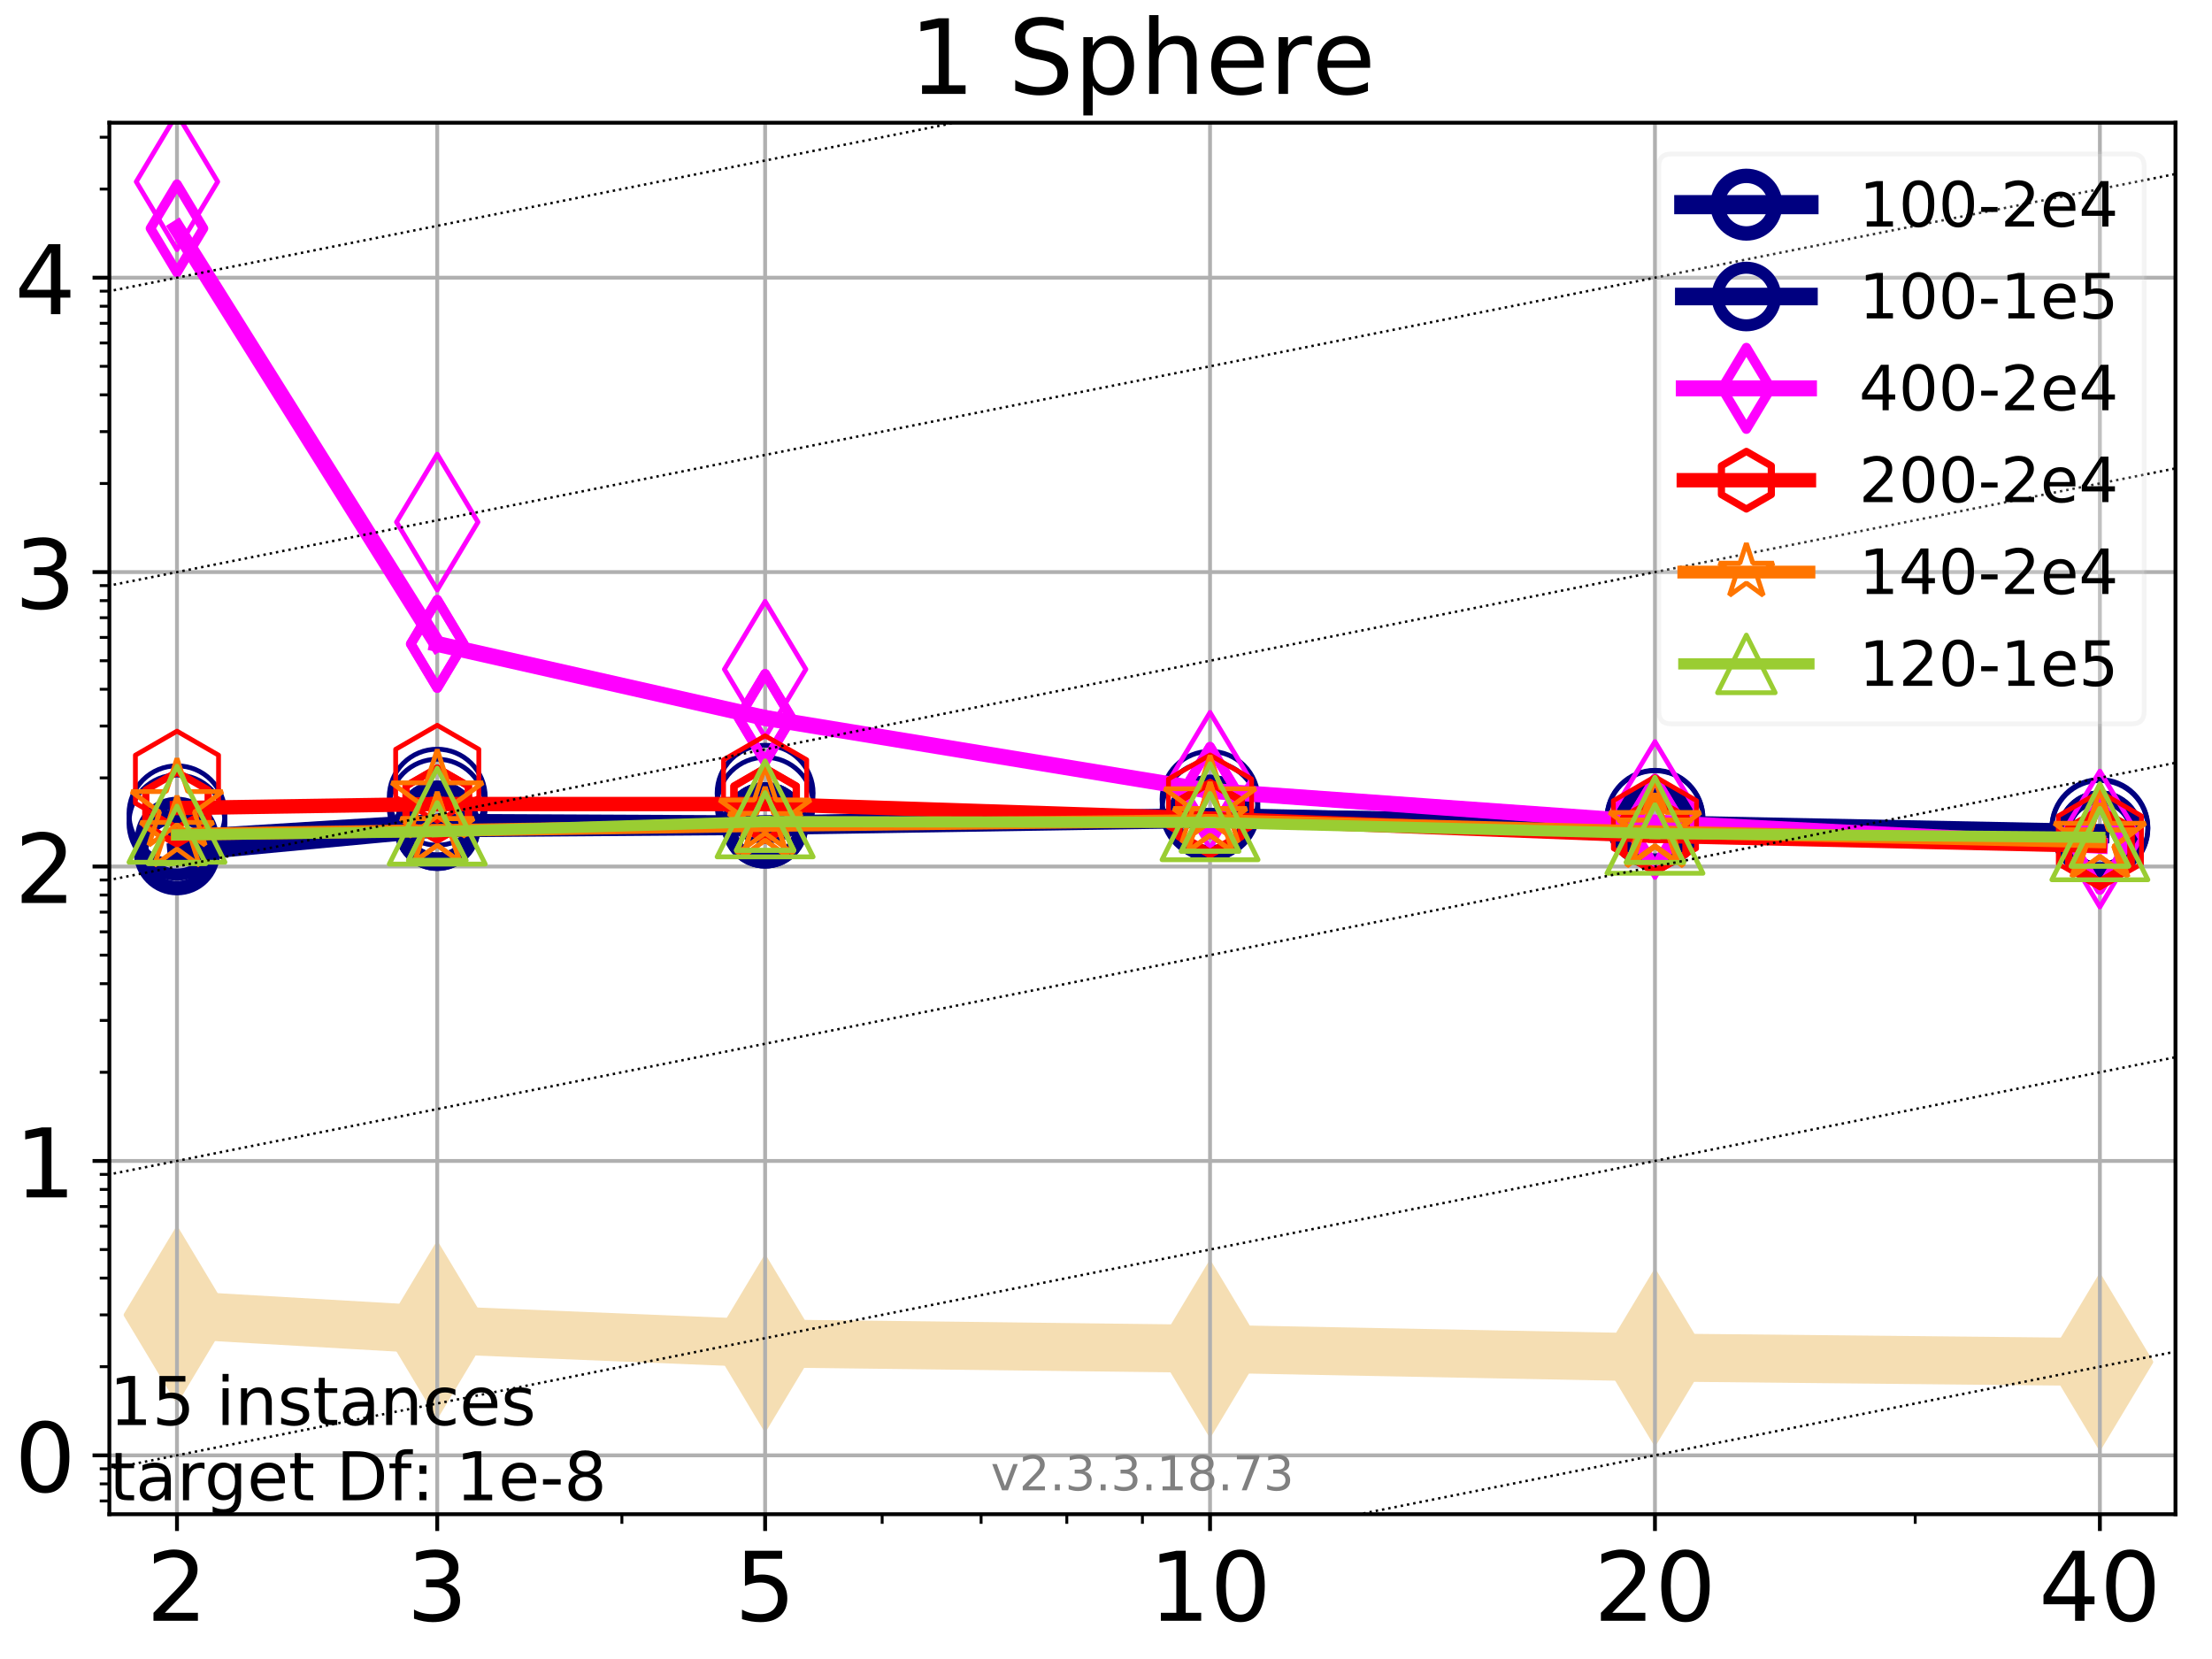 <?xml version="1.0" encoding="utf-8" standalone="no"?>
<!DOCTYPE svg PUBLIC "-//W3C//DTD SVG 1.1//EN"
  "http://www.w3.org/Graphics/SVG/1.1/DTD/svg11.dtd">
<!-- Created with matplotlib (https://matplotlib.org/) -->
<svg height="345.6pt" version="1.1" viewBox="0 0 460.8 345.6" width="460.8pt" xmlns="http://www.w3.org/2000/svg" xmlns:xlink="http://www.w3.org/1999/xlink">
 <defs>
  <style type="text/css">
*{stroke-linecap:butt;stroke-linejoin:round;}
  </style>
 </defs>
 <g id="figure_1">
  <g id="patch_1">
   <path d="M 0 345.6 
L 460.8 345.6 
L 460.8 0 
L 0 0 
z
" style="fill:#ffffff;"/>
  </g>
  <g id="axes_1">
   <g id="patch_2">
    <path d="M 22.78 315.44 
L 453.192 315.44 
L 453.192 25.56 
L 22.78 25.56 
z
" style="fill:#ffffff;"/>
   </g>
   <g id="line2d_1">
    <path clip-path="url(#p4bb360d058)" d="M 36.868 273.911 
L 91.085 277.048 
L 159.39 279.855 
L 252.074 280.988 
L 344.758 282.785 
L 437.443 283.73 
" style="fill:none;stroke:#f5deb3;stroke-linecap:square;stroke-width:10;"/>
    <defs>
     <path d="M -0 17.678 
L 10.607 0 
L 0 -17.678 
L -10.607 -0 
z
" id="m740a559b22" style="stroke:#f5deb3;stroke-linejoin:miter;"/>
    </defs>
    <g clip-path="url(#p4bb360d058)">
     <use style="fill:#f5deb3;stroke:#f5deb3;stroke-linejoin:miter;" x="36.868" xlink:href="#m740a559b22" y="273.911"/>
     <use style="fill:#f5deb3;stroke:#f5deb3;stroke-linejoin:miter;" x="91.085" xlink:href="#m740a559b22" y="277.048"/>
     <use style="fill:#f5deb3;stroke:#f5deb3;stroke-linejoin:miter;" x="159.39" xlink:href="#m740a559b22" y="279.855"/>
     <use style="fill:#f5deb3;stroke:#f5deb3;stroke-linejoin:miter;" x="252.074" xlink:href="#m740a559b22" y="280.988"/>
     <use style="fill:#f5deb3;stroke:#f5deb3;stroke-linejoin:miter;" x="344.758" xlink:href="#m740a559b22" y="282.785"/>
     <use style="fill:#f5deb3;stroke:#f5deb3;stroke-linejoin:miter;" x="437.443" xlink:href="#m740a559b22" y="283.73"/>
    </g>
   </g>
   <g id="matplotlib.axis_1">
    <g id="xtick_1">
     <g id="line2d_2">
      <path clip-path="url(#p4bb360d058)" d="M 36.868 315.44 
L 36.868 25.56 
" style="fill:none;stroke:#b0b0b0;stroke-linecap:square;stroke-width:0.8;"/>
     </g>
     <g id="line2d_3">
      <defs>
       <path d="M 0 0 
L 0 3.5 
" id="mc41d2c51c7" style="stroke:#000000;stroke-width:0.8;"/>
      </defs>
      <g>
       <use style="stroke:#000000;stroke-width:0.8;" x="36.868" xlink:href="#mc41d2c51c7" y="315.44"/>
      </g>
     </g>
     <g id="text_1">
      <!-- 2 -->
      <defs>
       <path d="M 19.188 8.297 
L 53.609 8.297 
L 53.609 0 
L 7.328 0 
L 7.328 8.297 
Q 12.938 14.109 22.625 23.891 
Q 32.328 33.688 34.812 36.531 
Q 39.547 41.844 41.422 45.531 
Q 43.312 49.219 43.312 52.781 
Q 43.312 58.594 39.234 62.25 
Q 35.156 65.922 28.609 65.922 
Q 23.969 65.922 18.812 64.312 
Q 13.672 62.703 7.812 59.422 
L 7.812 69.391 
Q 13.766 71.781 18.938 73 
Q 24.125 74.219 28.422 74.219 
Q 39.75 74.219 46.484 68.547 
Q 53.219 62.891 53.219 53.422 
Q 53.219 48.922 51.531 44.891 
Q 49.859 40.875 45.406 35.406 
Q 44.188 33.984 37.641 27.219 
Q 31.109 20.453 19.188 8.297 
z
" id="DejaVuSans-50"/>
      </defs>
      <g transform="translate(30.506 337.637)scale(0.2 -0.2)">
       <use xlink:href="#DejaVuSans-50"/>
      </g>
     </g>
    </g>
    <g id="xtick_2">
     <g id="line2d_4">
      <path clip-path="url(#p4bb360d058)" d="M 91.085 315.44 
L 91.085 25.56 
" style="fill:none;stroke:#b0b0b0;stroke-linecap:square;stroke-width:0.8;"/>
     </g>
     <g id="line2d_5">
      <g>
       <use style="stroke:#000000;stroke-width:0.8;" x="91.085" xlink:href="#mc41d2c51c7" y="315.44"/>
      </g>
     </g>
     <g id="text_2">
      <!-- 3 -->
      <defs>
       <path d="M 40.578 39.312 
Q 47.656 37.797 51.625 33 
Q 55.609 28.219 55.609 21.188 
Q 55.609 10.406 48.188 4.484 
Q 40.766 -1.422 27.094 -1.422 
Q 22.516 -1.422 17.656 -0.516 
Q 12.797 0.391 7.625 2.203 
L 7.625 11.719 
Q 11.719 9.328 16.594 8.109 
Q 21.484 6.891 26.812 6.891 
Q 36.078 6.891 40.938 10.547 
Q 45.797 14.203 45.797 21.188 
Q 45.797 27.641 41.281 31.266 
Q 36.766 34.906 28.719 34.906 
L 20.219 34.906 
L 20.219 43.016 
L 29.109 43.016 
Q 36.375 43.016 40.234 45.922 
Q 44.094 48.828 44.094 54.297 
Q 44.094 59.906 40.109 62.906 
Q 36.141 65.922 28.719 65.922 
Q 24.656 65.922 20.016 65.031 
Q 15.375 64.156 9.812 62.312 
L 9.812 71.094 
Q 15.438 72.656 20.344 73.438 
Q 25.25 74.219 29.594 74.219 
Q 40.828 74.219 47.359 69.109 
Q 53.906 64.016 53.906 55.328 
Q 53.906 49.266 50.438 45.094 
Q 46.969 40.922 40.578 39.312 
z
" id="DejaVuSans-51"/>
      </defs>
      <g transform="translate(84.723 337.637)scale(0.2 -0.2)">
       <use xlink:href="#DejaVuSans-51"/>
      </g>
     </g>
    </g>
    <g id="xtick_3">
     <g id="line2d_6">
      <path clip-path="url(#p4bb360d058)" d="M 159.39 315.44 
L 159.39 25.56 
" style="fill:none;stroke:#b0b0b0;stroke-linecap:square;stroke-width:0.8;"/>
     </g>
     <g id="line2d_7">
      <g>
       <use style="stroke:#000000;stroke-width:0.8;" x="159.39" xlink:href="#mc41d2c51c7" y="315.44"/>
      </g>
     </g>
     <g id="text_3">
      <!-- 5 -->
      <defs>
       <path d="M 10.797 72.906 
L 49.516 72.906 
L 49.516 64.594 
L 19.828 64.594 
L 19.828 46.734 
Q 21.969 47.469 24.109 47.828 
Q 26.266 48.188 28.422 48.188 
Q 40.625 48.188 47.75 41.5 
Q 54.891 34.812 54.891 23.391 
Q 54.891 11.625 47.562 5.094 
Q 40.234 -1.422 26.906 -1.422 
Q 22.312 -1.422 17.547 -0.641 
Q 12.797 0.141 7.719 1.703 
L 7.719 11.625 
Q 12.109 9.234 16.797 8.062 
Q 21.484 6.891 26.703 6.891 
Q 35.156 6.891 40.078 11.328 
Q 45.016 15.766 45.016 23.391 
Q 45.016 31 40.078 35.438 
Q 35.156 39.891 26.703 39.891 
Q 22.75 39.891 18.812 39.016 
Q 14.891 38.141 10.797 36.281 
z
" id="DejaVuSans-53"/>
      </defs>
      <g transform="translate(153.028 337.637)scale(0.2 -0.2)">
       <use xlink:href="#DejaVuSans-53"/>
      </g>
     </g>
    </g>
    <g id="xtick_4">
     <g id="line2d_8">
      <path clip-path="url(#p4bb360d058)" d="M 252.074 315.44 
L 252.074 25.56 
" style="fill:none;stroke:#b0b0b0;stroke-linecap:square;stroke-width:0.8;"/>
     </g>
     <g id="line2d_9">
      <g>
       <use style="stroke:#000000;stroke-width:0.8;" x="252.074" xlink:href="#mc41d2c51c7" y="315.44"/>
      </g>
     </g>
     <g id="text_4">
      <!-- 10 -->
      <defs>
       <path d="M 12.406 8.297 
L 28.516 8.297 
L 28.516 63.922 
L 10.984 60.406 
L 10.984 69.391 
L 28.422 72.906 
L 38.281 72.906 
L 38.281 8.297 
L 54.391 8.297 
L 54.391 0 
L 12.406 0 
z
" id="DejaVuSans-49"/>
       <path d="M 31.781 66.406 
Q 24.172 66.406 20.328 58.906 
Q 16.5 51.422 16.5 36.375 
Q 16.5 21.391 20.328 13.891 
Q 24.172 6.391 31.781 6.391 
Q 39.453 6.391 43.281 13.891 
Q 47.125 21.391 47.125 36.375 
Q 47.125 51.422 43.281 58.906 
Q 39.453 66.406 31.781 66.406 
z
M 31.781 74.219 
Q 44.047 74.219 50.516 64.516 
Q 56.984 54.828 56.984 36.375 
Q 56.984 17.969 50.516 8.266 
Q 44.047 -1.422 31.781 -1.422 
Q 19.531 -1.422 13.062 8.266 
Q 6.594 17.969 6.594 36.375 
Q 6.594 54.828 13.062 64.516 
Q 19.531 74.219 31.781 74.219 
z
" id="DejaVuSans-48"/>
      </defs>
      <g transform="translate(239.349 337.637)scale(0.2 -0.2)">
       <use xlink:href="#DejaVuSans-49"/>
       <use x="63.623" xlink:href="#DejaVuSans-48"/>
      </g>
     </g>
    </g>
    <g id="xtick_5">
     <g id="line2d_10">
      <path clip-path="url(#p4bb360d058)" d="M 344.758 315.44 
L 344.758 25.56 
" style="fill:none;stroke:#b0b0b0;stroke-linecap:square;stroke-width:0.8;"/>
     </g>
     <g id="line2d_11">
      <g>
       <use style="stroke:#000000;stroke-width:0.8;" x="344.758" xlink:href="#mc41d2c51c7" y="315.44"/>
      </g>
     </g>
     <g id="text_5">
      <!-- 20 -->
      <g transform="translate(332.033 337.637)scale(0.2 -0.2)">
       <use xlink:href="#DejaVuSans-50"/>
       <use x="63.623" xlink:href="#DejaVuSans-48"/>
      </g>
     </g>
    </g>
    <g id="xtick_6">
     <g id="line2d_12">
      <path clip-path="url(#p4bb360d058)" d="M 437.443 315.44 
L 437.443 25.56 
" style="fill:none;stroke:#b0b0b0;stroke-linecap:square;stroke-width:0.8;"/>
     </g>
     <g id="line2d_13">
      <g>
       <use style="stroke:#000000;stroke-width:0.8;" x="437.443" xlink:href="#mc41d2c51c7" y="315.44"/>
      </g>
     </g>
     <g id="text_6">
      <!-- 40 -->
      <defs>
       <path d="M 37.797 64.312 
L 12.891 25.391 
L 37.797 25.391 
z
M 35.203 72.906 
L 47.609 72.906 
L 47.609 25.391 
L 58.016 25.391 
L 58.016 17.188 
L 47.609 17.188 
L 47.609 0 
L 37.797 0 
L 37.797 17.188 
L 4.891 17.188 
L 4.891 26.703 
z
" id="DejaVuSans-52"/>
      </defs>
      <g transform="translate(424.718 337.637)scale(0.2 -0.2)">
       <use xlink:href="#DejaVuSans-52"/>
       <use x="63.623" xlink:href="#DejaVuSans-48"/>
      </g>
     </g>
    </g>
    <g id="xtick_7">
     <g id="line2d_14">
      <defs>
       <path d="M 0 0 
L 0 2 
" id="meccf877844" style="stroke:#000000;stroke-width:0.6;"/>
      </defs>
      <g>
       <use style="stroke:#000000;stroke-width:0.6;" x="129.552" xlink:href="#meccf877844" y="315.44"/>
      </g>
     </g>
    </g>
    <g id="xtick_8">
     <g id="line2d_15">
      <g>
       <use style="stroke:#000000;stroke-width:0.6;" x="183.769" xlink:href="#meccf877844" y="315.44"/>
      </g>
     </g>
    </g>
    <g id="xtick_9">
     <g id="line2d_16">
      <g>
       <use style="stroke:#000000;stroke-width:0.6;" x="204.381" xlink:href="#meccf877844" y="315.44"/>
      </g>
     </g>
    </g>
    <g id="xtick_10">
     <g id="line2d_17">
      <g>
       <use style="stroke:#000000;stroke-width:0.6;" x="222.237" xlink:href="#meccf877844" y="315.44"/>
      </g>
     </g>
    </g>
    <g id="xtick_11">
     <g id="line2d_18">
      <g>
       <use style="stroke:#000000;stroke-width:0.6;" x="237.986" xlink:href="#meccf877844" y="315.44"/>
      </g>
     </g>
    </g>
    <g id="xtick_12">
     <g id="line2d_19">
      <g>
       <use style="stroke:#000000;stroke-width:0.6;" x="398.975" xlink:href="#meccf877844" y="315.44"/>
      </g>
     </g>
    </g>
   </g>
   <g id="matplotlib.axis_2">
    <g id="ytick_1">
     <g id="line2d_20">
      <path clip-path="url(#p4bb360d058)" d="M 22.78 303.174 
L 453.192 303.174 
" style="fill:none;stroke:#b0b0b0;stroke-linecap:square;stroke-width:0.8;"/>
     </g>
     <g id="line2d_21">
      <defs>
       <path d="M 0 0 
L -3.5 0 
" id="m7702132126" style="stroke:#000000;stroke-width:0.8;"/>
      </defs>
      <g>
       <use style="stroke:#000000;stroke-width:0.8;" x="22.78" xlink:href="#m7702132126" y="303.174"/>
      </g>
     </g>
     <g id="text_7">
      <!-- 0 -->
      <g transform="translate(3.055 310.772)scale(0.2 -0.2)">
       <use xlink:href="#DejaVuSans-48"/>
      </g>
     </g>
    </g>
    <g id="ytick_2">
     <g id="line2d_22">
      <path clip-path="url(#p4bb360d058)" d="M 22.78 241.842 
L 453.192 241.842 
" style="fill:none;stroke:#b0b0b0;stroke-linecap:square;stroke-width:0.8;"/>
     </g>
     <g id="line2d_23">
      <g>
       <use style="stroke:#000000;stroke-width:0.8;" x="22.78" xlink:href="#m7702132126" y="241.842"/>
      </g>
     </g>
     <g id="text_8">
      <!-- 1 -->
      <g transform="translate(3.055 249.44)scale(0.2 -0.2)">
       <use xlink:href="#DejaVuSans-49"/>
      </g>
     </g>
    </g>
    <g id="ytick_3">
     <g id="line2d_24">
      <path clip-path="url(#p4bb360d058)" d="M 22.78 180.51 
L 453.192 180.51 
" style="fill:none;stroke:#b0b0b0;stroke-linecap:square;stroke-width:0.8;"/>
     </g>
     <g id="line2d_25">
      <g>
       <use style="stroke:#000000;stroke-width:0.8;" x="22.78" xlink:href="#m7702132126" y="180.51"/>
      </g>
     </g>
     <g id="text_9">
      <!-- 2 -->
      <g transform="translate(3.055 188.109)scale(0.2 -0.2)">
       <use xlink:href="#DejaVuSans-50"/>
      </g>
     </g>
    </g>
    <g id="ytick_4">
     <g id="line2d_26">
      <path clip-path="url(#p4bb360d058)" d="M 22.78 119.178 
L 453.192 119.178 
" style="fill:none;stroke:#b0b0b0;stroke-linecap:square;stroke-width:0.8;"/>
     </g>
     <g id="line2d_27">
      <g>
       <use style="stroke:#000000;stroke-width:0.8;" x="22.78" xlink:href="#m7702132126" y="119.178"/>
      </g>
     </g>
     <g id="text_10">
      <!-- 3 -->
      <g transform="translate(3.055 126.777)scale(0.2 -0.2)">
       <use xlink:href="#DejaVuSans-51"/>
      </g>
     </g>
    </g>
    <g id="ytick_5">
     <g id="line2d_28">
      <path clip-path="url(#p4bb360d058)" d="M 22.78 57.847 
L 453.192 57.847 
" style="fill:none;stroke:#b0b0b0;stroke-linecap:square;stroke-width:0.8;"/>
     </g>
     <g id="line2d_29">
      <g>
       <use style="stroke:#000000;stroke-width:0.8;" x="22.78" xlink:href="#m7702132126" y="57.847"/>
      </g>
     </g>
     <g id="text_11">
      <!-- 4 -->
      <g transform="translate(3.055 65.445)scale(0.2 -0.2)">
       <use xlink:href="#DejaVuSans-52"/>
      </g>
     </g>
    </g>
    <g id="ytick_6">
     <g id="line2d_30">
      <defs>
       <path d="M 0 0 
L -2 0 
" id="md9252dc05b" style="stroke:#000000;stroke-width:0.6;"/>
      </defs>
      <g>
       <use style="stroke:#000000;stroke-width:0.6;" x="22.78" xlink:href="#md9252dc05b" y="312.674"/>
      </g>
     </g>
    </g>
    <g id="ytick_7">
     <g id="line2d_31">
      <g>
       <use style="stroke:#000000;stroke-width:0.6;" x="22.78" xlink:href="#md9252dc05b" y="309.117"/>
      </g>
     </g>
    </g>
    <g id="ytick_8">
     <g id="line2d_32">
      <g>
       <use style="stroke:#000000;stroke-width:0.6;" x="22.78" xlink:href="#md9252dc05b" y="305.98"/>
      </g>
     </g>
    </g>
    <g id="ytick_9">
     <g id="line2d_33">
      <g>
       <use style="stroke:#000000;stroke-width:0.6;" x="22.78" xlink:href="#md9252dc05b" y="284.711"/>
      </g>
     </g>
    </g>
    <g id="ytick_10">
     <g id="line2d_34">
      <g>
       <use style="stroke:#000000;stroke-width:0.6;" x="22.78" xlink:href="#md9252dc05b" y="273.911"/>
      </g>
     </g>
    </g>
    <g id="ytick_11">
     <g id="line2d_35">
      <g>
       <use style="stroke:#000000;stroke-width:0.6;" x="22.78" xlink:href="#md9252dc05b" y="266.248"/>
      </g>
     </g>
    </g>
    <g id="ytick_12">
     <g id="line2d_36">
      <g>
       <use style="stroke:#000000;stroke-width:0.6;" x="22.78" xlink:href="#md9252dc05b" y="260.305"/>
      </g>
     </g>
    </g>
    <g id="ytick_13">
     <g id="line2d_37">
      <g>
       <use style="stroke:#000000;stroke-width:0.6;" x="22.78" xlink:href="#md9252dc05b" y="255.448"/>
      </g>
     </g>
    </g>
    <g id="ytick_14">
     <g id="line2d_38">
      <g>
       <use style="stroke:#000000;stroke-width:0.6;" x="22.78" xlink:href="#md9252dc05b" y="251.342"/>
      </g>
     </g>
    </g>
    <g id="ytick_15">
     <g id="line2d_39">
      <g>
       <use style="stroke:#000000;stroke-width:0.6;" x="22.78" xlink:href="#md9252dc05b" y="247.786"/>
      </g>
     </g>
    </g>
    <g id="ytick_16">
     <g id="line2d_40">
      <g>
       <use style="stroke:#000000;stroke-width:0.6;" x="22.78" xlink:href="#md9252dc05b" y="244.648"/>
      </g>
     </g>
    </g>
    <g id="ytick_17">
     <g id="line2d_41">
      <g>
       <use style="stroke:#000000;stroke-width:0.6;" x="22.78" xlink:href="#md9252dc05b" y="223.379"/>
      </g>
     </g>
    </g>
    <g id="ytick_18">
     <g id="line2d_42">
      <g>
       <use style="stroke:#000000;stroke-width:0.6;" x="22.78" xlink:href="#md9252dc05b" y="212.579"/>
      </g>
     </g>
    </g>
    <g id="ytick_19">
     <g id="line2d_43">
      <g>
       <use style="stroke:#000000;stroke-width:0.6;" x="22.78" xlink:href="#md9252dc05b" y="204.916"/>
      </g>
     </g>
    </g>
    <g id="ytick_20">
     <g id="line2d_44">
      <g>
       <use style="stroke:#000000;stroke-width:0.6;" x="22.78" xlink:href="#md9252dc05b" y="198.973"/>
      </g>
     </g>
    </g>
    <g id="ytick_21">
     <g id="line2d_45">
      <g>
       <use style="stroke:#000000;stroke-width:0.6;" x="22.78" xlink:href="#md9252dc05b" y="194.116"/>
      </g>
     </g>
    </g>
    <g id="ytick_22">
     <g id="line2d_46">
      <g>
       <use style="stroke:#000000;stroke-width:0.6;" x="22.78" xlink:href="#md9252dc05b" y="190.011"/>
      </g>
     </g>
    </g>
    <g id="ytick_23">
     <g id="line2d_47">
      <g>
       <use style="stroke:#000000;stroke-width:0.6;" x="22.78" xlink:href="#md9252dc05b" y="186.454"/>
      </g>
     </g>
    </g>
    <g id="ytick_24">
     <g id="line2d_48">
      <g>
       <use style="stroke:#000000;stroke-width:0.6;" x="22.78" xlink:href="#md9252dc05b" y="183.317"/>
      </g>
     </g>
    </g>
    <g id="ytick_25">
     <g id="line2d_49">
      <g>
       <use style="stroke:#000000;stroke-width:0.6;" x="22.78" xlink:href="#md9252dc05b" y="162.047"/>
      </g>
     </g>
    </g>
    <g id="ytick_26">
     <g id="line2d_50">
      <g>
       <use style="stroke:#000000;stroke-width:0.6;" x="22.78" xlink:href="#md9252dc05b" y="151.247"/>
      </g>
     </g>
    </g>
    <g id="ytick_27">
     <g id="line2d_51">
      <g>
       <use style="stroke:#000000;stroke-width:0.6;" x="22.78" xlink:href="#md9252dc05b" y="143.585"/>
      </g>
     </g>
    </g>
    <g id="ytick_28">
     <g id="line2d_52">
      <g>
       <use style="stroke:#000000;stroke-width:0.6;" x="22.78" xlink:href="#md9252dc05b" y="137.641"/>
      </g>
     </g>
    </g>
    <g id="ytick_29">
     <g id="line2d_53">
      <g>
       <use style="stroke:#000000;stroke-width:0.6;" x="22.78" xlink:href="#md9252dc05b" y="132.785"/>
      </g>
     </g>
    </g>
    <g id="ytick_30">
     <g id="line2d_54">
      <g>
       <use style="stroke:#000000;stroke-width:0.6;" x="22.78" xlink:href="#md9252dc05b" y="128.679"/>
      </g>
     </g>
    </g>
    <g id="ytick_31">
     <g id="line2d_55">
      <g>
       <use style="stroke:#000000;stroke-width:0.6;" x="22.78" xlink:href="#md9252dc05b" y="125.122"/>
      </g>
     </g>
    </g>
    <g id="ytick_32">
     <g id="line2d_56">
      <g>
       <use style="stroke:#000000;stroke-width:0.6;" x="22.78" xlink:href="#md9252dc05b" y="121.985"/>
      </g>
     </g>
    </g>
    <g id="ytick_33">
     <g id="line2d_57">
      <g>
       <use style="stroke:#000000;stroke-width:0.6;" x="22.78" xlink:href="#md9252dc05b" y="100.716"/>
      </g>
     </g>
    </g>
    <g id="ytick_34">
     <g id="line2d_58">
      <g>
       <use style="stroke:#000000;stroke-width:0.6;" x="22.78" xlink:href="#md9252dc05b" y="89.916"/>
      </g>
     </g>
    </g>
    <g id="ytick_35">
     <g id="line2d_59">
      <g>
       <use style="stroke:#000000;stroke-width:0.6;" x="22.78" xlink:href="#md9252dc05b" y="82.253"/>
      </g>
     </g>
    </g>
    <g id="ytick_36">
     <g id="line2d_60">
      <g>
       <use style="stroke:#000000;stroke-width:0.6;" x="22.78" xlink:href="#md9252dc05b" y="76.309"/>
      </g>
     </g>
    </g>
    <g id="ytick_37">
     <g id="line2d_61">
      <g>
       <use style="stroke:#000000;stroke-width:0.6;" x="22.78" xlink:href="#md9252dc05b" y="71.453"/>
      </g>
     </g>
    </g>
    <g id="ytick_38">
     <g id="line2d_62">
      <g>
       <use style="stroke:#000000;stroke-width:0.6;" x="22.78" xlink:href="#md9252dc05b" y="67.347"/>
      </g>
     </g>
    </g>
    <g id="ytick_39">
     <g id="line2d_63">
      <g>
       <use style="stroke:#000000;stroke-width:0.6;" x="22.78" xlink:href="#md9252dc05b" y="63.79"/>
      </g>
     </g>
    </g>
    <g id="ytick_40">
     <g id="line2d_64">
      <g>
       <use style="stroke:#000000;stroke-width:0.6;" x="22.78" xlink:href="#md9252dc05b" y="60.653"/>
      </g>
     </g>
    </g>
    <g id="ytick_41">
     <g id="line2d_65">
      <g>
       <use style="stroke:#000000;stroke-width:0.6;" x="22.78" xlink:href="#md9252dc05b" y="39.384"/>
      </g>
     </g>
    </g>
    <g id="ytick_42">
     <g id="line2d_66">
      <g>
       <use style="stroke:#000000;stroke-width:0.6;" x="22.78" xlink:href="#md9252dc05b" y="28.584"/>
      </g>
     </g>
    </g>
   </g>
   <g id="line2d_67">
    <path clip-path="url(#p4bb360d058)" d="M 36.868 177.515 
L 91.085 172.429 
" style="fill:none;stroke:#000080;stroke-linecap:square;stroke-width:4;"/>
    <defs>
     <path d="M 0 7.5 
C 1.989 7.5 3.897 6.71 5.303 5.303 
C 6.71 3.897 7.5 1.989 7.5 0 
C 7.5 -1.989 6.71 -3.897 5.303 -5.303 
C 3.897 -6.71 1.989 -7.5 0 -7.5 
C -1.989 -7.5 -3.897 -6.71 -5.303 -5.303 
C -6.71 -3.897 -7.5 -1.989 -7.5 0 
C -7.5 1.989 -6.71 3.897 -5.303 5.303 
C -3.897 6.71 -1.989 7.5 0 7.5 
z
" id="m309abaa4d9" style="stroke:#000080;stroke-width:3;"/>
    </defs>
    <g clip-path="url(#p4bb360d058)">
     <use style="fill-opacity:0;stroke:#000080;stroke-width:3;" x="36.868" xlink:href="#m309abaa4d9" y="177.515"/>
     <use style="fill-opacity:0;stroke:#000080;stroke-width:3;" x="91.085" xlink:href="#m309abaa4d9" y="172.429"/>
    </g>
   </g>
   <g id="line2d_68">
    <path clip-path="url(#p4bb360d058)" d="M 91.085 172.429 
L 159.39 171.936 
" style="fill:none;stroke:#000080;stroke-linecap:square;stroke-width:4;"/>
    <g clip-path="url(#p4bb360d058)">
     <use style="fill-opacity:0;stroke:#000080;stroke-width:3;" x="91.085" xlink:href="#m309abaa4d9" y="172.429"/>
     <use style="fill-opacity:0;stroke:#000080;stroke-width:3;" x="159.39" xlink:href="#m309abaa4d9" y="171.936"/>
    </g>
   </g>
   <g id="line2d_69">
    <path clip-path="url(#p4bb360d058)" d="M 159.39 171.936 
L 252.074 170.485 
" style="fill:none;stroke:#000080;stroke-linecap:square;stroke-width:4;"/>
    <g clip-path="url(#p4bb360d058)">
     <use style="fill-opacity:0;stroke:#000080;stroke-width:3;" x="159.39" xlink:href="#m309abaa4d9" y="171.936"/>
     <use style="fill-opacity:0;stroke:#000080;stroke-width:3;" x="252.074" xlink:href="#m309abaa4d9" y="170.485"/>
    </g>
   </g>
   <g id="line2d_70">
    <path clip-path="url(#p4bb360d058)" d="M 252.074 170.485 
L 344.758 171.828 
" style="fill:none;stroke:#000080;stroke-linecap:square;stroke-width:4;"/>
    <g clip-path="url(#p4bb360d058)">
     <use style="fill-opacity:0;stroke:#000080;stroke-width:3;" x="252.074" xlink:href="#m309abaa4d9" y="170.485"/>
     <use style="fill-opacity:0;stroke:#000080;stroke-width:3;" x="344.758" xlink:href="#m309abaa4d9" y="171.828"/>
    </g>
   </g>
   <g id="line2d_71">
    <path clip-path="url(#p4bb360d058)" d="M 344.758 171.828 
L 437.443 173.65 
" style="fill:none;stroke:#000080;stroke-linecap:square;stroke-width:4;"/>
    <g clip-path="url(#p4bb360d058)">
     <use style="fill-opacity:0;stroke:#000080;stroke-width:3;" x="344.758" xlink:href="#m309abaa4d9" y="171.828"/>
     <use style="fill-opacity:0;stroke:#000080;stroke-width:3;" x="437.443" xlink:href="#m309abaa4d9" y="173.65"/>
    </g>
   </g>
   <g id="line2d_72">
    <path clip-path="url(#p4bb360d058)" d="M 437.443 173.65 
" style="fill:none;stroke:#000080;stroke-linecap:square;stroke-width:4;"/>
    <g clip-path="url(#p4bb360d058)">
     <use style="fill-opacity:0;stroke:#000080;stroke-width:3;" x="437.443" xlink:href="#m309abaa4d9" y="173.65"/>
    </g>
   </g>
   <g id="line2d_73"/>
   <g id="line2d_74">
    <defs>
     <path d="M 0 10 
C 2.652 10 5.196 8.946 7.071 7.071 
C 8.946 5.196 10 2.652 10 0 
C 10 -2.652 8.946 -5.196 7.071 -7.071 
C 5.196 -8.946 2.652 -10 0 -10 
C -2.652 -10 -5.196 -8.946 -7.071 -7.071 
C -8.946 -5.196 -10 -2.652 -10 0 
C -10 2.652 -8.946 5.196 -7.071 7.071 
C -5.196 8.946 -2.652 10 0 10 
z
" id="m353e5a95e7" style="stroke:#000080;"/>
    </defs>
    <g clip-path="url(#p4bb360d058)">
     <use style="fill-opacity:0;stroke:#000080;" x="36.868" xlink:href="#m353e5a95e7" y="169.533"/>
     <use style="fill-opacity:0;stroke:#000080;" x="91.085" xlink:href="#m353e5a95e7" y="166.065"/>
     <use style="fill-opacity:0;stroke:#000080;" x="159.39" xlink:href="#m353e5a95e7" y="167.759"/>
     <use style="fill-opacity:0;stroke:#000080;" x="252.074" xlink:href="#m353e5a95e7" y="168.751"/>
     <use style="fill-opacity:0;stroke:#000080;" x="344.758" xlink:href="#m353e5a95e7" y="170.558"/>
     <use style="fill-opacity:0;stroke:#000080;" x="437.443" xlink:href="#m353e5a95e7" y="172.403"/>
    </g>
   </g>
   <g id="line2d_75">
    <path clip-path="url(#p4bb360d058)" d="M 36.868 174.723 
L 91.085 171.367 
" style="fill:none;stroke:#000080;stroke-linecap:square;stroke-width:3.667;"/>
    <defs>
     <path d="M 0 7.5 
C 1.989 7.5 3.897 6.71 5.303 5.303 
C 6.71 3.897 7.5 1.989 7.5 0 
C 7.5 -1.989 6.71 -3.897 5.303 -5.303 
C 3.897 -6.71 1.989 -7.5 0 -7.5 
C -1.989 -7.5 -3.897 -6.71 -5.303 -5.303 
C -6.71 -3.897 -7.5 -1.989 -7.5 0 
C -7.5 1.989 -6.71 3.897 -5.303 5.303 
C -3.897 6.71 -1.989 7.5 0 7.5 
z
" id="m5cfd288593" style="stroke:#000080;stroke-width:2.5;"/>
    </defs>
    <g clip-path="url(#p4bb360d058)">
     <use style="fill-opacity:0;stroke:#000080;stroke-width:2.5;" x="36.868" xlink:href="#m5cfd288593" y="174.723"/>
     <use style="fill-opacity:0;stroke:#000080;stroke-width:2.5;" x="91.085" xlink:href="#m5cfd288593" y="171.367"/>
    </g>
   </g>
   <g id="line2d_76">
    <path clip-path="url(#p4bb360d058)" d="M 91.085 171.367 
L 159.39 171.693 
" style="fill:none;stroke:#000080;stroke-linecap:square;stroke-width:3.667;"/>
    <g clip-path="url(#p4bb360d058)">
     <use style="fill-opacity:0;stroke:#000080;stroke-width:2.5;" x="91.085" xlink:href="#m5cfd288593" y="171.367"/>
     <use style="fill-opacity:0;stroke:#000080;stroke-width:2.5;" x="159.39" xlink:href="#m5cfd288593" y="171.693"/>
    </g>
   </g>
   <g id="line2d_77">
    <path clip-path="url(#p4bb360d058)" d="M 159.39 171.693 
L 252.074 170.137 
" style="fill:none;stroke:#000080;stroke-linecap:square;stroke-width:3.667;"/>
    <g clip-path="url(#p4bb360d058)">
     <use style="fill-opacity:0;stroke:#000080;stroke-width:2.5;" x="159.39" xlink:href="#m5cfd288593" y="171.693"/>
     <use style="fill-opacity:0;stroke:#000080;stroke-width:2.5;" x="252.074" xlink:href="#m5cfd288593" y="170.137"/>
    </g>
   </g>
   <g id="line2d_78">
    <path clip-path="url(#p4bb360d058)" d="M 252.074 170.137 
L 344.758 172.018 
" style="fill:none;stroke:#000080;stroke-linecap:square;stroke-width:3.667;"/>
    <g clip-path="url(#p4bb360d058)">
     <use style="fill-opacity:0;stroke:#000080;stroke-width:2.5;" x="252.074" xlink:href="#m5cfd288593" y="170.137"/>
     <use style="fill-opacity:0;stroke:#000080;stroke-width:2.5;" x="344.758" xlink:href="#m5cfd288593" y="172.018"/>
    </g>
   </g>
   <g id="line2d_79">
    <path clip-path="url(#p4bb360d058)" d="M 344.758 172.018 
L 437.443 173.813 
" style="fill:none;stroke:#000080;stroke-linecap:square;stroke-width:3.667;"/>
    <g clip-path="url(#p4bb360d058)">
     <use style="fill-opacity:0;stroke:#000080;stroke-width:2.5;" x="344.758" xlink:href="#m5cfd288593" y="172.018"/>
     <use style="fill-opacity:0;stroke:#000080;stroke-width:2.5;" x="437.443" xlink:href="#m5cfd288593" y="173.813"/>
    </g>
   </g>
   <g id="line2d_80">
    <path clip-path="url(#p4bb360d058)" d="M 437.443 173.813 
" style="fill:none;stroke:#000080;stroke-linecap:square;stroke-width:3.667;"/>
    <g clip-path="url(#p4bb360d058)">
     <use style="fill-opacity:0;stroke:#000080;stroke-width:2.5;" x="437.443" xlink:href="#m5cfd288593" y="173.813"/>
    </g>
   </g>
   <g id="line2d_81"/>
   <g id="line2d_82">
    <g clip-path="url(#p4bb360d058)">
     <use style="fill-opacity:0;stroke:#000080;" x="36.868" xlink:href="#m353e5a95e7" y="171.453"/>
     <use style="fill-opacity:0;stroke:#000080;" x="91.085" xlink:href="#m353e5a95e7" y="168.158"/>
     <use style="fill-opacity:0;stroke:#000080;" x="159.39" xlink:href="#m353e5a95e7" y="165.241"/>
     <use style="fill-opacity:0;stroke:#000080;" x="252.074" xlink:href="#m353e5a95e7" y="166.518"/>
     <use style="fill-opacity:0;stroke:#000080;" x="344.758" xlink:href="#m353e5a95e7" y="170.467"/>
     <use style="fill-opacity:0;stroke:#000080;" x="437.443" xlink:href="#m353e5a95e7" y="172.596"/>
    </g>
   </g>
   <g id="line2d_83">
    <path clip-path="url(#p4bb360d058)" d="M 36.868 47.573 
L 91.085 134.141 
" style="fill:none;stroke:#ff00ff;stroke-linecap:square;stroke-width:3.333;"/>
    <defs>
     <path d="M -0 9.192 
L 5.515 0 
L 0 -9.192 
L -5.515 -0 
z
" id="m633d18686f" style="stroke:#ff00ff;stroke-linejoin:miter;stroke-width:2;"/>
    </defs>
    <g clip-path="url(#p4bb360d058)">
     <use style="fill-opacity:0;stroke:#ff00ff;stroke-linejoin:miter;stroke-width:2;" x="36.868" xlink:href="#m633d18686f" y="47.573"/>
     <use style="fill-opacity:0;stroke:#ff00ff;stroke-linejoin:miter;stroke-width:2;" x="91.085" xlink:href="#m633d18686f" y="134.141"/>
    </g>
   </g>
   <g id="line2d_84">
    <path clip-path="url(#p4bb360d058)" d="M 91.085 134.141 
L 159.39 149.565 
" style="fill:none;stroke:#ff00ff;stroke-linecap:square;stroke-width:3.333;"/>
    <g clip-path="url(#p4bb360d058)">
     <use style="fill-opacity:0;stroke:#ff00ff;stroke-linejoin:miter;stroke-width:2;" x="91.085" xlink:href="#m633d18686f" y="134.141"/>
     <use style="fill-opacity:0;stroke:#ff00ff;stroke-linejoin:miter;stroke-width:2;" x="159.39" xlink:href="#m633d18686f" y="149.565"/>
    </g>
   </g>
   <g id="line2d_85">
    <path clip-path="url(#p4bb360d058)" d="M 159.39 149.565 
L 252.074 164.754 
" style="fill:none;stroke:#ff00ff;stroke-linecap:square;stroke-width:3.333;"/>
    <g clip-path="url(#p4bb360d058)">
     <use style="fill-opacity:0;stroke:#ff00ff;stroke-linejoin:miter;stroke-width:2;" x="159.39" xlink:href="#m633d18686f" y="149.565"/>
     <use style="fill-opacity:0;stroke:#ff00ff;stroke-linejoin:miter;stroke-width:2;" x="252.074" xlink:href="#m633d18686f" y="164.754"/>
    </g>
   </g>
   <g id="line2d_86">
    <path clip-path="url(#p4bb360d058)" d="M 252.074 164.754 
L 344.758 171.38 
" style="fill:none;stroke:#ff00ff;stroke-linecap:square;stroke-width:3.333;"/>
    <g clip-path="url(#p4bb360d058)">
     <use style="fill-opacity:0;stroke:#ff00ff;stroke-linejoin:miter;stroke-width:2;" x="252.074" xlink:href="#m633d18686f" y="164.754"/>
     <use style="fill-opacity:0;stroke:#ff00ff;stroke-linejoin:miter;stroke-width:2;" x="344.758" xlink:href="#m633d18686f" y="171.38"/>
    </g>
   </g>
   <g id="line2d_87">
    <path clip-path="url(#p4bb360d058)" d="M 344.758 171.38 
L 437.443 176.18 
" style="fill:none;stroke:#ff00ff;stroke-linecap:square;stroke-width:3.333;"/>
    <g clip-path="url(#p4bb360d058)">
     <use style="fill-opacity:0;stroke:#ff00ff;stroke-linejoin:miter;stroke-width:2;" x="344.758" xlink:href="#m633d18686f" y="171.38"/>
     <use style="fill-opacity:0;stroke:#ff00ff;stroke-linejoin:miter;stroke-width:2;" x="437.443" xlink:href="#m633d18686f" y="176.18"/>
    </g>
   </g>
   <g id="line2d_88">
    <path clip-path="url(#p4bb360d058)" d="M 437.443 176.18 
" style="fill:none;stroke:#ff00ff;stroke-linecap:square;stroke-width:3.333;"/>
    <g clip-path="url(#p4bb360d058)">
     <use style="fill-opacity:0;stroke:#ff00ff;stroke-linejoin:miter;stroke-width:2;" x="437.443" xlink:href="#m633d18686f" y="176.18"/>
    </g>
   </g>
   <g id="line2d_89"/>
   <g id="line2d_90">
    <defs>
     <path d="M -0 14.142 
L 8.485 0 
L -0 -14.142 
L -8.485 -0 
z
" id="mf9ea468dee" style="stroke:#ff00ff;stroke-linejoin:miter;"/>
    </defs>
    <g clip-path="url(#p4bb360d058)">
     <use style="fill-opacity:0;stroke:#ff00ff;stroke-linejoin:miter;" x="36.868" xlink:href="#mf9ea468dee" y="37.854"/>
     <use style="fill-opacity:0;stroke:#ff00ff;stroke-linejoin:miter;" x="91.085" xlink:href="#mf9ea468dee" y="108.76"/>
     <use style="fill-opacity:0;stroke:#ff00ff;stroke-linejoin:miter;" x="159.39" xlink:href="#mf9ea468dee" y="139.426"/>
     <use style="fill-opacity:0;stroke:#ff00ff;stroke-linejoin:miter;" x="252.074" xlink:href="#mf9ea468dee" y="162.558"/>
     <use style="fill-opacity:0;stroke:#ff00ff;stroke-linejoin:miter;" x="344.758" xlink:href="#mf9ea468dee" y="168.64"/>
     <use style="fill-opacity:0;stroke:#ff00ff;stroke-linejoin:miter;" x="437.443" xlink:href="#mf9ea468dee" y="174.791"/>
    </g>
   </g>
   <g id="line2d_91">
    <path clip-path="url(#p4bb360d058)" d="M 36.868 168.332 
L 91.085 167.496 
" style="fill:none;stroke:#ff0000;stroke-linecap:square;stroke-width:3;"/>
    <defs>
     <path d="M 0 -7.5 
L -6.495 -3.75 
L -6.495 3.75 
L -0 7.5 
L 6.495 3.75 
L 6.495 -3.75 
z
" id="md49964edc9" style="stroke:#ff0000;stroke-linejoin:miter;stroke-width:1.5;"/>
    </defs>
    <g clip-path="url(#p4bb360d058)">
     <use style="fill-opacity:0;stroke:#ff0000;stroke-linejoin:miter;stroke-width:1.5;" x="36.868" xlink:href="#md49964edc9" y="168.332"/>
     <use style="fill-opacity:0;stroke:#ff0000;stroke-linejoin:miter;stroke-width:1.5;" x="91.085" xlink:href="#md49964edc9" y="167.496"/>
    </g>
   </g>
   <g id="line2d_92">
    <path clip-path="url(#p4bb360d058)" d="M 91.085 167.496 
L 159.39 167.501 
" style="fill:none;stroke:#ff0000;stroke-linecap:square;stroke-width:3;"/>
    <g clip-path="url(#p4bb360d058)">
     <use style="fill-opacity:0;stroke:#ff0000;stroke-linejoin:miter;stroke-width:1.5;" x="91.085" xlink:href="#md49964edc9" y="167.496"/>
     <use style="fill-opacity:0;stroke:#ff0000;stroke-linejoin:miter;stroke-width:1.5;" x="159.39" xlink:href="#md49964edc9" y="167.501"/>
    </g>
   </g>
   <g id="line2d_93">
    <path clip-path="url(#p4bb360d058)" d="M 159.39 167.501 
L 252.074 170.535 
" style="fill:none;stroke:#ff0000;stroke-linecap:square;stroke-width:3;"/>
    <g clip-path="url(#p4bb360d058)">
     <use style="fill-opacity:0;stroke:#ff0000;stroke-linejoin:miter;stroke-width:1.5;" x="159.39" xlink:href="#md49964edc9" y="167.501"/>
     <use style="fill-opacity:0;stroke:#ff0000;stroke-linejoin:miter;stroke-width:1.5;" x="252.074" xlink:href="#md49964edc9" y="170.535"/>
    </g>
   </g>
   <g id="line2d_94">
    <path clip-path="url(#p4bb360d058)" d="M 252.074 170.535 
L 344.758 174.108 
" style="fill:none;stroke:#ff0000;stroke-linecap:square;stroke-width:3;"/>
    <g clip-path="url(#p4bb360d058)">
     <use style="fill-opacity:0;stroke:#ff0000;stroke-linejoin:miter;stroke-width:1.5;" x="252.074" xlink:href="#md49964edc9" y="170.535"/>
     <use style="fill-opacity:0;stroke:#ff0000;stroke-linejoin:miter;stroke-width:1.5;" x="344.758" xlink:href="#md49964edc9" y="174.108"/>
    </g>
   </g>
   <g id="line2d_95">
    <path clip-path="url(#p4bb360d058)" d="M 344.758 174.108 
L 437.443 176.198 
" style="fill:none;stroke:#ff0000;stroke-linecap:square;stroke-width:3;"/>
    <g clip-path="url(#p4bb360d058)">
     <use style="fill-opacity:0;stroke:#ff0000;stroke-linejoin:miter;stroke-width:1.5;" x="344.758" xlink:href="#md49964edc9" y="174.108"/>
     <use style="fill-opacity:0;stroke:#ff0000;stroke-linejoin:miter;stroke-width:1.5;" x="437.443" xlink:href="#md49964edc9" y="176.198"/>
    </g>
   </g>
   <g id="line2d_96">
    <path clip-path="url(#p4bb360d058)" d="M 437.443 176.198 
" style="fill:none;stroke:#ff0000;stroke-linecap:square;stroke-width:3;"/>
    <g clip-path="url(#p4bb360d058)">
     <use style="fill-opacity:0;stroke:#ff0000;stroke-linejoin:miter;stroke-width:1.5;" x="437.443" xlink:href="#md49964edc9" y="176.198"/>
    </g>
   </g>
   <g id="line2d_97"/>
   <g id="line2d_98">
    <defs>
     <path d="M 0 -10 
L -8.66 -5 
L -8.66 5 
L -0 10 
L 8.66 5 
L 8.66 -5 
z
" id="maec3ce0f15" style="stroke:#ff0000;stroke-linejoin:miter;"/>
    </defs>
    <g clip-path="url(#p4bb360d058)">
     <use style="fill-opacity:0;stroke:#ff0000;stroke-linejoin:miter;" x="36.868" xlink:href="#maec3ce0f15" y="162.315"/>
     <use style="fill-opacity:0;stroke:#ff0000;stroke-linejoin:miter;" x="91.085" xlink:href="#maec3ce0f15" y="161.088"/>
     <use style="fill-opacity:0;stroke:#ff0000;stroke-linejoin:miter;" x="159.39" xlink:href="#maec3ce0f15" y="163.274"/>
     <use style="fill-opacity:0;stroke:#ff0000;stroke-linejoin:miter;" x="252.074" xlink:href="#maec3ce0f15" y="167.285"/>
     <use style="fill-opacity:0;stroke:#ff0000;stroke-linejoin:miter;" x="344.758" xlink:href="#maec3ce0f15" y="171.796"/>
     <use style="fill-opacity:0;stroke:#ff0000;stroke-linejoin:miter;" x="437.443" xlink:href="#maec3ce0f15" y="174.974"/>
    </g>
   </g>
   <g id="line2d_99">
    <path clip-path="url(#p4bb360d058)" d="M 36.868 173.796 
L 91.085 173.008 
" style="fill:none;stroke:#ff7500;stroke-linecap:square;stroke-width:2.667;"/>
    <defs>
     <path d="M 0 -8 
L -1.796 -2.472 
L -7.608 -2.472 
L -2.906 0.944 
L -4.702 6.472 
L -0 3.056 
L 4.702 6.472 
L 2.906 0.944 
L 7.608 -2.472 
L 1.796 -2.472 
z
" id="m3752b56924" style="stroke:#ff7500;stroke-linejoin:bevel;"/>
    </defs>
    <g clip-path="url(#p4bb360d058)">
     <use style="fill-opacity:0;stroke:#ff7500;stroke-linejoin:bevel;" x="36.868" xlink:href="#m3752b56924" y="173.796"/>
     <use style="fill-opacity:0;stroke:#ff7500;stroke-linejoin:bevel;" x="91.085" xlink:href="#m3752b56924" y="173.008"/>
    </g>
   </g>
   <g id="line2d_100">
    <path clip-path="url(#p4bb360d058)" d="M 91.085 173.008 
L 159.39 171.967 
" style="fill:none;stroke:#ff7500;stroke-linecap:square;stroke-width:2.667;"/>
    <g clip-path="url(#p4bb360d058)">
     <use style="fill-opacity:0;stroke:#ff7500;stroke-linejoin:bevel;" x="91.085" xlink:href="#m3752b56924" y="173.008"/>
     <use style="fill-opacity:0;stroke:#ff7500;stroke-linejoin:bevel;" x="159.39" xlink:href="#m3752b56924" y="171.967"/>
    </g>
   </g>
   <g id="line2d_101">
    <path clip-path="url(#p4bb360d058)" d="M 159.39 171.967 
L 252.074 170.929 
" style="fill:none;stroke:#ff7500;stroke-linecap:square;stroke-width:2.667;"/>
    <g clip-path="url(#p4bb360d058)">
     <use style="fill-opacity:0;stroke:#ff7500;stroke-linejoin:bevel;" x="159.39" xlink:href="#m3752b56924" y="171.967"/>
     <use style="fill-opacity:0;stroke:#ff7500;stroke-linejoin:bevel;" x="252.074" xlink:href="#m3752b56924" y="170.929"/>
    </g>
   </g>
   <g id="line2d_102">
    <path clip-path="url(#p4bb360d058)" d="M 252.074 170.929 
L 344.758 173.295 
" style="fill:none;stroke:#ff7500;stroke-linecap:square;stroke-width:2.667;"/>
    <g clip-path="url(#p4bb360d058)">
     <use style="fill-opacity:0;stroke:#ff7500;stroke-linejoin:bevel;" x="252.074" xlink:href="#m3752b56924" y="170.929"/>
     <use style="fill-opacity:0;stroke:#ff7500;stroke-linejoin:bevel;" x="344.758" xlink:href="#m3752b56924" y="173.295"/>
    </g>
   </g>
   <g id="line2d_103">
    <path clip-path="url(#p4bb360d058)" d="M 344.758 173.295 
L 437.443 175.371 
" style="fill:none;stroke:#ff7500;stroke-linecap:square;stroke-width:2.667;"/>
    <g clip-path="url(#p4bb360d058)">
     <use style="fill-opacity:0;stroke:#ff7500;stroke-linejoin:bevel;" x="344.758" xlink:href="#m3752b56924" y="173.295"/>
     <use style="fill-opacity:0;stroke:#ff7500;stroke-linejoin:bevel;" x="437.443" xlink:href="#m3752b56924" y="175.371"/>
    </g>
   </g>
   <g id="line2d_104">
    <path clip-path="url(#p4bb360d058)" d="M 437.443 175.371 
" style="fill:none;stroke:#ff7500;stroke-linecap:square;stroke-width:2.667;"/>
    <g clip-path="url(#p4bb360d058)">
     <use style="fill-opacity:0;stroke:#ff7500;stroke-linejoin:bevel;" x="437.443" xlink:href="#m3752b56924" y="175.371"/>
    </g>
   </g>
   <g id="line2d_105"/>
   <g id="line2d_106">
    <defs>
     <path d="M 0 -10 
L -2.245 -3.09 
L -9.511 -3.09 
L -3.633 1.18 
L -5.878 8.09 
L -0 3.82 
L 5.878 8.09 
L 3.633 1.18 
L 9.511 -3.09 
L 2.245 -3.09 
z
" id="m838129df54" style="stroke:#ff7500;stroke-linejoin:bevel;"/>
    </defs>
    <g clip-path="url(#p4bb360d058)">
     <use style="fill-opacity:0;stroke:#ff7500;stroke-linejoin:bevel;" x="36.868" xlink:href="#m838129df54" y="167.991"/>
     <use style="fill-opacity:0;stroke:#ff7500;stroke-linejoin:bevel;" x="91.085" xlink:href="#m838129df54" y="166.168"/>
     <use style="fill-opacity:0;stroke:#ff7500;stroke-linejoin:bevel;" x="159.39" xlink:href="#m838129df54" y="169.746"/>
     <use style="fill-opacity:0;stroke:#ff7500;stroke-linejoin:bevel;" x="252.074" xlink:href="#m838129df54" y="167.398"/>
     <use style="fill-opacity:0;stroke:#ff7500;stroke-linejoin:bevel;" x="344.758" xlink:href="#m838129df54" y="172.34"/>
     <use style="fill-opacity:0;stroke:#ff7500;stroke-linejoin:bevel;" x="437.443" xlink:href="#m838129df54" y="174.588"/>
    </g>
   </g>
   <g id="line2d_107">
    <path clip-path="url(#p4bb360d058)" d="M 36.868 173.928 
L 91.085 173.232 
" style="fill:none;stroke:#9acd32;stroke-linecap:square;stroke-width:2.333;"/>
    <defs>
     <path d="M 0 -6 
L -6 6 
L 6 6 
z
" id="m861c527f38" style="stroke:#9acd32;stroke-linejoin:miter;"/>
    </defs>
    <g clip-path="url(#p4bb360d058)">
     <use style="fill-opacity:0;stroke:#9acd32;stroke-linejoin:miter;" x="36.868" xlink:href="#m861c527f38" y="173.928"/>
     <use style="fill-opacity:0;stroke:#9acd32;stroke-linejoin:miter;" x="91.085" xlink:href="#m861c527f38" y="173.232"/>
    </g>
   </g>
   <g id="line2d_108">
    <path clip-path="url(#p4bb360d058)" d="M 91.085 173.232 
L 159.39 171.153 
" style="fill:none;stroke:#9acd32;stroke-linecap:square;stroke-width:2.333;"/>
    <g clip-path="url(#p4bb360d058)">
     <use style="fill-opacity:0;stroke:#9acd32;stroke-linejoin:miter;" x="91.085" xlink:href="#m861c527f38" y="173.232"/>
     <use style="fill-opacity:0;stroke:#9acd32;stroke-linejoin:miter;" x="159.39" xlink:href="#m861c527f38" y="171.153"/>
    </g>
   </g>
   <g id="line2d_109">
    <path clip-path="url(#p4bb360d058)" d="M 159.39 171.153 
L 252.074 171.328 
" style="fill:none;stroke:#9acd32;stroke-linecap:square;stroke-width:2.333;"/>
    <g clip-path="url(#p4bb360d058)">
     <use style="fill-opacity:0;stroke:#9acd32;stroke-linejoin:miter;" x="159.39" xlink:href="#m861c527f38" y="171.153"/>
     <use style="fill-opacity:0;stroke:#9acd32;stroke-linejoin:miter;" x="252.074" xlink:href="#m861c527f38" y="171.328"/>
    </g>
   </g>
   <g id="line2d_110">
    <path clip-path="url(#p4bb360d058)" d="M 252.074 171.328 
L 344.758 173.65 
" style="fill:none;stroke:#9acd32;stroke-linecap:square;stroke-width:2.333;"/>
    <g clip-path="url(#p4bb360d058)">
     <use style="fill-opacity:0;stroke:#9acd32;stroke-linejoin:miter;" x="252.074" xlink:href="#m861c527f38" y="171.328"/>
     <use style="fill-opacity:0;stroke:#9acd32;stroke-linejoin:miter;" x="344.758" xlink:href="#m861c527f38" y="173.65"/>
    </g>
   </g>
   <g id="line2d_111">
    <path clip-path="url(#p4bb360d058)" d="M 344.758 173.65 
L 437.443 174.437 
" style="fill:none;stroke:#9acd32;stroke-linecap:square;stroke-width:2.333;"/>
    <g clip-path="url(#p4bb360d058)">
     <use style="fill-opacity:0;stroke:#9acd32;stroke-linejoin:miter;" x="344.758" xlink:href="#m861c527f38" y="173.65"/>
     <use style="fill-opacity:0;stroke:#9acd32;stroke-linejoin:miter;" x="437.443" xlink:href="#m861c527f38" y="174.437"/>
    </g>
   </g>
   <g id="line2d_112">
    <path clip-path="url(#p4bb360d058)" d="M 437.443 174.437 
" style="fill:none;stroke:#9acd32;stroke-linecap:square;stroke-width:2.333;"/>
    <g clip-path="url(#p4bb360d058)">
     <use style="fill-opacity:0;stroke:#9acd32;stroke-linejoin:miter;" x="437.443" xlink:href="#m861c527f38" y="174.437"/>
    </g>
   </g>
   <g id="line2d_113"/>
   <g id="line2d_114">
    <defs>
     <path d="M 0 -10 
L -10 10 
L 10 10 
z
" id="m654cba619b" style="stroke:#9acd32;stroke-linejoin:miter;"/>
    </defs>
    <g clip-path="url(#p4bb360d058)">
     <use style="fill-opacity:0;stroke:#9acd32;stroke-linejoin:miter;" x="36.868" xlink:href="#m654cba619b" y="169.621"/>
     <use style="fill-opacity:0;stroke:#9acd32;stroke-linejoin:miter;" x="91.085" xlink:href="#m654cba619b" y="170.008"/>
     <use style="fill-opacity:0;stroke:#9acd32;stroke-linejoin:miter;" x="159.39" xlink:href="#m654cba619b" y="168.495"/>
     <use style="fill-opacity:0;stroke:#9acd32;stroke-linejoin:miter;" x="252.074" xlink:href="#m654cba619b" y="169.096"/>
     <use style="fill-opacity:0;stroke:#9acd32;stroke-linejoin:miter;" x="344.758" xlink:href="#m654cba619b" y="171.921"/>
     <use style="fill-opacity:0;stroke:#9acd32;stroke-linejoin:miter;" x="437.443" xlink:href="#m654cba619b" y="173.267"/>
    </g>
   </g>
   <g id="line2d_115"/>
   <g id="line2d_116">
    <path clip-path="url(#p4bb360d058)" d="M 126.755 346.6 
L 461.8 279.859 
" style="fill:none;stroke:#000000;stroke-dasharray:0.5,0.825;stroke-dashoffset:0;stroke-width:0.5;"/>
   </g>
   <g id="line2d_117">
    <path clip-path="url(#p4bb360d058)" d="M -1 310.717 
L 461.8 218.527 
" style="fill:none;stroke:#000000;stroke-dasharray:0.5,0.825;stroke-dashoffset:0;stroke-width:0.5;"/>
   </g>
   <g id="line2d_118">
    <path clip-path="url(#p4bb360d058)" d="M -1 249.385 
L 461.8 157.195 
" style="fill:none;stroke:#000000;stroke-dasharray:0.5,0.825;stroke-dashoffset:0;stroke-width:0.5;"/>
   </g>
   <g id="line2d_119">
    <path clip-path="url(#p4bb360d058)" d="M -1 188.053 
L 461.8 95.864 
" style="fill:none;stroke:#000000;stroke-dasharray:0.5,0.825;stroke-dashoffset:0;stroke-width:0.5;"/>
   </g>
   <g id="line2d_120">
    <path clip-path="url(#p4bb360d058)" d="M -1 126.722 
L 461.8 34.532 
" style="fill:none;stroke:#000000;stroke-dasharray:0.5,0.825;stroke-dashoffset:0;stroke-width:0.5;"/>
   </g>
   <g id="line2d_121">
    <path clip-path="url(#p4bb360d058)" d="M -1 65.39 
L 332.283 -1 
" style="fill:none;stroke:#000000;stroke-dasharray:0.5,0.825;stroke-dashoffset:0;stroke-width:0.5;"/>
   </g>
   <g id="line2d_122">
    <path clip-path="url(#p4bb360d058)" d="M -1 4.058 
L 24.392 -1 
" style="fill:none;stroke:#000000;stroke-dasharray:0.5,0.825;stroke-dashoffset:0;stroke-width:0.5;"/>
   </g>
   <g id="line2d_123">
    <path clip-path="url(#p4bb360d058)" style="fill:none;stroke:#000000;stroke-dasharray:0.5,0.825;stroke-dashoffset:0;stroke-width:0.5;"/>
   </g>
   <g id="line2d_124">
    <path clip-path="url(#p4bb360d058)" style="fill:none;stroke:#000000;stroke-dasharray:0.5,0.825;stroke-dashoffset:0;stroke-width:0.5;"/>
   </g>
   <g id="patch_3">
    <path d="M 22.78 315.44 
L 22.78 25.56 
" style="fill:none;stroke:#000000;stroke-linecap:square;stroke-linejoin:miter;stroke-width:0.8;"/>
   </g>
   <g id="patch_4">
    <path d="M 453.192 315.44 
L 453.192 25.56 
" style="fill:none;stroke:#000000;stroke-linecap:square;stroke-linejoin:miter;stroke-width:0.8;"/>
   </g>
   <g id="patch_5">
    <path d="M 22.78 315.44 
L 453.192 315.44 
" style="fill:none;stroke:#000000;stroke-linecap:square;stroke-linejoin:miter;stroke-width:0.8;"/>
   </g>
   <g id="patch_6">
    <path d="M 22.78 25.56 
L 453.192 25.56 
" style="fill:none;stroke:#000000;stroke-linecap:square;stroke-linejoin:miter;stroke-width:0.8;"/>
   </g>
   <g id="text_12">
    <!-- 15 instances -->
    <defs>
     <path id="DejaVuSans-32"/>
     <path d="M 9.422 54.688 
L 18.406 54.688 
L 18.406 0 
L 9.422 0 
z
M 9.422 75.984 
L 18.406 75.984 
L 18.406 64.594 
L 9.422 64.594 
z
" id="DejaVuSans-105"/>
     <path d="M 54.891 33.016 
L 54.891 0 
L 45.906 0 
L 45.906 32.719 
Q 45.906 40.484 42.875 44.328 
Q 39.844 48.188 33.797 48.188 
Q 26.516 48.188 22.312 43.547 
Q 18.109 38.922 18.109 30.906 
L 18.109 0 
L 9.078 0 
L 9.078 54.688 
L 18.109 54.688 
L 18.109 46.188 
Q 21.344 51.125 25.703 53.562 
Q 30.078 56 35.797 56 
Q 45.219 56 50.047 50.172 
Q 54.891 44.344 54.891 33.016 
z
" id="DejaVuSans-110"/>
     <path d="M 44.281 53.078 
L 44.281 44.578 
Q 40.484 46.531 36.375 47.5 
Q 32.281 48.484 27.875 48.484 
Q 21.188 48.484 17.844 46.438 
Q 14.5 44.391 14.5 40.281 
Q 14.5 37.156 16.891 35.375 
Q 19.281 33.594 26.516 31.984 
L 29.594 31.297 
Q 39.156 29.25 43.188 25.516 
Q 47.219 21.781 47.219 15.094 
Q 47.219 7.469 41.188 3.016 
Q 35.156 -1.422 24.609 -1.422 
Q 20.219 -1.422 15.453 -0.562 
Q 10.688 0.297 5.422 2 
L 5.422 11.281 
Q 10.406 8.688 15.234 7.391 
Q 20.062 6.109 24.812 6.109 
Q 31.156 6.109 34.562 8.281 
Q 37.984 10.453 37.984 14.406 
Q 37.984 18.062 35.516 20.016 
Q 33.062 21.969 24.703 23.781 
L 21.578 24.516 
Q 13.234 26.266 9.516 29.906 
Q 5.812 33.547 5.812 39.891 
Q 5.812 47.609 11.281 51.797 
Q 16.75 56 26.812 56 
Q 31.781 56 36.172 55.266 
Q 40.578 54.547 44.281 53.078 
z
" id="DejaVuSans-115"/>
     <path d="M 18.312 70.219 
L 18.312 54.688 
L 36.812 54.688 
L 36.812 47.703 
L 18.312 47.703 
L 18.312 18.016 
Q 18.312 11.328 20.141 9.422 
Q 21.969 7.516 27.594 7.516 
L 36.812 7.516 
L 36.812 0 
L 27.594 0 
Q 17.188 0 13.234 3.875 
Q 9.281 7.766 9.281 18.016 
L 9.281 47.703 
L 2.688 47.703 
L 2.688 54.688 
L 9.281 54.688 
L 9.281 70.219 
z
" id="DejaVuSans-116"/>
     <path d="M 34.281 27.484 
Q 23.391 27.484 19.188 25 
Q 14.984 22.516 14.984 16.5 
Q 14.984 11.719 18.141 8.906 
Q 21.297 6.109 26.703 6.109 
Q 34.188 6.109 38.703 11.406 
Q 43.219 16.703 43.219 25.484 
L 43.219 27.484 
z
M 52.203 31.203 
L 52.203 0 
L 43.219 0 
L 43.219 8.297 
Q 40.141 3.328 35.547 0.953 
Q 30.953 -1.422 24.312 -1.422 
Q 15.922 -1.422 10.953 3.297 
Q 6 8.016 6 15.922 
Q 6 25.141 12.172 29.828 
Q 18.359 34.516 30.609 34.516 
L 43.219 34.516 
L 43.219 35.406 
Q 43.219 41.609 39.141 45 
Q 35.062 48.391 27.688 48.391 
Q 23 48.391 18.547 47.266 
Q 14.109 46.141 10.016 43.891 
L 10.016 52.203 
Q 14.938 54.109 19.578 55.047 
Q 24.219 56 28.609 56 
Q 40.484 56 46.344 49.844 
Q 52.203 43.703 52.203 31.203 
z
" id="DejaVuSans-97"/>
     <path d="M 48.781 52.594 
L 48.781 44.188 
Q 44.969 46.297 41.141 47.344 
Q 37.312 48.391 33.406 48.391 
Q 24.656 48.391 19.812 42.844 
Q 14.984 37.312 14.984 27.297 
Q 14.984 17.281 19.812 11.734 
Q 24.656 6.203 33.406 6.203 
Q 37.312 6.203 41.141 7.25 
Q 44.969 8.297 48.781 10.406 
L 48.781 2.094 
Q 45.016 0.344 40.984 -0.531 
Q 36.969 -1.422 32.422 -1.422 
Q 20.062 -1.422 12.781 6.344 
Q 5.516 14.109 5.516 27.297 
Q 5.516 40.672 12.859 48.328 
Q 20.219 56 33.016 56 
Q 37.156 56 41.109 55.141 
Q 45.062 54.297 48.781 52.594 
z
" id="DejaVuSans-99"/>
     <path d="M 56.203 29.594 
L 56.203 25.203 
L 14.891 25.203 
Q 15.484 15.922 20.484 11.062 
Q 25.484 6.203 34.422 6.203 
Q 39.594 6.203 44.453 7.469 
Q 49.312 8.734 54.109 11.281 
L 54.109 2.781 
Q 49.266 0.734 44.188 -0.344 
Q 39.109 -1.422 33.891 -1.422 
Q 20.797 -1.422 13.156 6.188 
Q 5.516 13.812 5.516 26.812 
Q 5.516 40.234 12.766 48.109 
Q 20.016 56 32.328 56 
Q 43.359 56 49.781 48.891 
Q 56.203 41.797 56.203 29.594 
z
M 47.219 32.234 
Q 47.125 39.594 43.094 43.984 
Q 39.062 48.391 32.422 48.391 
Q 24.906 48.391 20.391 44.141 
Q 15.875 39.891 15.188 32.172 
z
" id="DejaVuSans-101"/>
    </defs>
    <g transform="translate(22.78 296.851)scale(0.14 -0.14)">
     <use xlink:href="#DejaVuSans-49"/>
     <use x="63.623" xlink:href="#DejaVuSans-53"/>
     <use x="127.246" xlink:href="#DejaVuSans-32"/>
     <use x="159.033" xlink:href="#DejaVuSans-105"/>
     <use x="186.816" xlink:href="#DejaVuSans-110"/>
     <use x="250.195" xlink:href="#DejaVuSans-115"/>
     <use x="302.295" xlink:href="#DejaVuSans-116"/>
     <use x="341.504" xlink:href="#DejaVuSans-97"/>
     <use x="402.783" xlink:href="#DejaVuSans-110"/>
     <use x="466.162" xlink:href="#DejaVuSans-99"/>
     <use x="521.143" xlink:href="#DejaVuSans-101"/>
     <use x="582.666" xlink:href="#DejaVuSans-115"/>
    </g>
    <!-- target Df: 1e-8 -->
    <defs>
     <path d="M 41.109 46.297 
Q 39.594 47.172 37.812 47.578 
Q 36.031 48 33.891 48 
Q 26.266 48 22.188 43.047 
Q 18.109 38.094 18.109 28.812 
L 18.109 0 
L 9.078 0 
L 9.078 54.688 
L 18.109 54.688 
L 18.109 46.188 
Q 20.953 51.172 25.484 53.578 
Q 30.031 56 36.531 56 
Q 37.453 56 38.578 55.875 
Q 39.703 55.766 41.062 55.516 
z
" id="DejaVuSans-114"/>
     <path d="M 45.406 27.984 
Q 45.406 37.75 41.375 43.109 
Q 37.359 48.484 30.078 48.484 
Q 22.859 48.484 18.828 43.109 
Q 14.797 37.75 14.797 27.984 
Q 14.797 18.266 18.828 12.891 
Q 22.859 7.516 30.078 7.516 
Q 37.359 7.516 41.375 12.891 
Q 45.406 18.266 45.406 27.984 
z
M 54.391 6.781 
Q 54.391 -7.172 48.188 -13.984 
Q 42 -20.797 29.203 -20.797 
Q 24.469 -20.797 20.266 -20.094 
Q 16.062 -19.391 12.109 -17.922 
L 12.109 -9.188 
Q 16.062 -11.328 19.922 -12.344 
Q 23.781 -13.375 27.781 -13.375 
Q 36.625 -13.375 41.016 -8.766 
Q 45.406 -4.156 45.406 5.172 
L 45.406 9.625 
Q 42.625 4.781 38.281 2.391 
Q 33.938 0 27.875 0 
Q 17.828 0 11.672 7.656 
Q 5.516 15.328 5.516 27.984 
Q 5.516 40.672 11.672 48.328 
Q 17.828 56 27.875 56 
Q 33.938 56 38.281 53.609 
Q 42.625 51.219 45.406 46.391 
L 45.406 54.688 
L 54.391 54.688 
z
" id="DejaVuSans-103"/>
     <path d="M 19.672 64.797 
L 19.672 8.109 
L 31.594 8.109 
Q 46.688 8.109 53.688 14.938 
Q 60.688 21.781 60.688 36.531 
Q 60.688 51.172 53.688 57.984 
Q 46.688 64.797 31.594 64.797 
z
M 9.812 72.906 
L 30.078 72.906 
Q 51.266 72.906 61.172 64.094 
Q 71.094 55.281 71.094 36.531 
Q 71.094 17.672 61.125 8.828 
Q 51.172 0 30.078 0 
L 9.812 0 
z
" id="DejaVuSans-68"/>
     <path d="M 37.109 75.984 
L 37.109 68.5 
L 28.516 68.5 
Q 23.688 68.5 21.797 66.547 
Q 19.922 64.594 19.922 59.516 
L 19.922 54.688 
L 34.719 54.688 
L 34.719 47.703 
L 19.922 47.703 
L 19.922 0 
L 10.891 0 
L 10.891 47.703 
L 2.297 47.703 
L 2.297 54.688 
L 10.891 54.688 
L 10.891 58.5 
Q 10.891 67.625 15.141 71.797 
Q 19.391 75.984 28.609 75.984 
z
" id="DejaVuSans-102"/>
     <path d="M 11.719 12.406 
L 22.016 12.406 
L 22.016 0 
L 11.719 0 
z
M 11.719 51.703 
L 22.016 51.703 
L 22.016 39.312 
L 11.719 39.312 
z
" id="DejaVuSans-58"/>
     <path d="M 4.891 31.391 
L 31.203 31.391 
L 31.203 23.391 
L 4.891 23.391 
z
" id="DejaVuSans-45"/>
     <path d="M 31.781 34.625 
Q 24.75 34.625 20.719 30.859 
Q 16.703 27.094 16.703 20.516 
Q 16.703 13.922 20.719 10.156 
Q 24.75 6.391 31.781 6.391 
Q 38.812 6.391 42.859 10.172 
Q 46.922 13.969 46.922 20.516 
Q 46.922 27.094 42.891 30.859 
Q 38.875 34.625 31.781 34.625 
z
M 21.922 38.812 
Q 15.578 40.375 12.031 44.719 
Q 8.5 49.078 8.5 55.328 
Q 8.5 64.062 14.719 69.141 
Q 20.953 74.219 31.781 74.219 
Q 42.672 74.219 48.875 69.141 
Q 55.078 64.062 55.078 55.328 
Q 55.078 49.078 51.531 44.719 
Q 48 40.375 41.703 38.812 
Q 48.828 37.156 52.797 32.312 
Q 56.781 27.484 56.781 20.516 
Q 56.781 9.906 50.312 4.234 
Q 43.844 -1.422 31.781 -1.422 
Q 19.734 -1.422 13.25 4.234 
Q 6.781 9.906 6.781 20.516 
Q 6.781 27.484 10.781 32.312 
Q 14.797 37.156 21.922 38.812 
z
M 18.312 54.391 
Q 18.312 48.734 21.844 45.562 
Q 25.391 42.391 31.781 42.391 
Q 38.141 42.391 41.719 45.562 
Q 45.312 48.734 45.312 54.391 
Q 45.312 60.062 41.719 63.234 
Q 38.141 66.406 31.781 66.406 
Q 25.391 66.406 21.844 63.234 
Q 18.312 60.062 18.312 54.391 
z
" id="DejaVuSans-56"/>
    </defs>
    <g transform="translate(22.78 312.528)scale(0.14 -0.14)">
     <use xlink:href="#DejaVuSans-116"/>
     <use x="39.209" xlink:href="#DejaVuSans-97"/>
     <use x="100.488" xlink:href="#DejaVuSans-114"/>
     <use x="141.586" xlink:href="#DejaVuSans-103"/>
     <use x="205.062" xlink:href="#DejaVuSans-101"/>
     <use x="266.586" xlink:href="#DejaVuSans-116"/>
     <use x="305.795" xlink:href="#DejaVuSans-32"/>
     <use x="337.582" xlink:href="#DejaVuSans-68"/>
     <use x="414.584" xlink:href="#DejaVuSans-102"/>
     <use x="449.742" xlink:href="#DejaVuSans-58"/>
     <use x="483.434" xlink:href="#DejaVuSans-32"/>
     <use x="515.221" xlink:href="#DejaVuSans-49"/>
     <use x="578.844" xlink:href="#DejaVuSans-101"/>
     <use x="640.367" xlink:href="#DejaVuSans-45"/>
     <use x="676.451" xlink:href="#DejaVuSans-56"/>
    </g>
   </g>
   <g id="text_13">
    <!-- v2.3.3.18.73 -->
    <defs>
     <path d="M 2.984 54.688 
L 12.5 54.688 
L 29.594 8.797 
L 46.688 54.688 
L 56.203 54.688 
L 35.688 0 
L 23.484 0 
z
" id="DejaVuSans-118"/>
     <path d="M 10.688 12.406 
L 21 12.406 
L 21 0 
L 10.688 0 
z
" id="DejaVuSans-46"/>
     <path d="M 8.203 72.906 
L 55.078 72.906 
L 55.078 68.703 
L 28.609 0 
L 18.312 0 
L 43.219 64.594 
L 8.203 64.594 
z
" id="DejaVuSans-55"/>
    </defs>
    <g style="fill:#808080;" transform="translate(206.402 310.462)scale(0.1 -0.1)">
     <use xlink:href="#DejaVuSans-118"/>
     <use x="59.18" xlink:href="#DejaVuSans-50"/>
     <use x="122.803" xlink:href="#DejaVuSans-46"/>
     <use x="154.59" xlink:href="#DejaVuSans-51"/>
     <use x="218.213" xlink:href="#DejaVuSans-46"/>
     <use x="250" xlink:href="#DejaVuSans-51"/>
     <use x="313.623" xlink:href="#DejaVuSans-46"/>
     <use x="345.41" xlink:href="#DejaVuSans-49"/>
     <use x="409.033" xlink:href="#DejaVuSans-56"/>
     <use x="472.656" xlink:href="#DejaVuSans-46"/>
     <use x="504.443" xlink:href="#DejaVuSans-55"/>
     <use x="568.066" xlink:href="#DejaVuSans-51"/>
    </g>
   </g>
   <g id="text_14">
    <!-- 1 Sphere -->
    <defs>
     <path d="M 53.516 70.516 
L 53.516 60.891 
Q 47.906 63.578 42.922 64.891 
Q 37.938 66.219 33.297 66.219 
Q 25.25 66.219 20.875 63.094 
Q 16.5 59.969 16.5 54.203 
Q 16.5 49.359 19.406 46.891 
Q 22.312 44.438 30.422 42.922 
L 36.375 41.703 
Q 47.406 39.594 52.656 34.297 
Q 57.906 29 57.906 20.125 
Q 57.906 9.516 50.797 4.047 
Q 43.703 -1.422 29.984 -1.422 
Q 24.812 -1.422 18.969 -0.25 
Q 13.141 0.922 6.891 3.219 
L 6.891 13.375 
Q 12.891 10.016 18.656 8.297 
Q 24.422 6.594 29.984 6.594 
Q 38.422 6.594 43.016 9.906 
Q 47.609 13.234 47.609 19.391 
Q 47.609 24.75 44.312 27.781 
Q 41.016 30.812 33.5 32.328 
L 27.484 33.5 
Q 16.453 35.688 11.516 40.375 
Q 6.594 45.062 6.594 53.422 
Q 6.594 63.094 13.406 68.656 
Q 20.219 74.219 32.172 74.219 
Q 37.312 74.219 42.625 73.281 
Q 47.953 72.359 53.516 70.516 
z
" id="DejaVuSans-83"/>
     <path d="M 18.109 8.203 
L 18.109 -20.797 
L 9.078 -20.797 
L 9.078 54.688 
L 18.109 54.688 
L 18.109 46.391 
Q 20.953 51.266 25.266 53.625 
Q 29.594 56 35.594 56 
Q 45.562 56 51.781 48.094 
Q 58.016 40.188 58.016 27.297 
Q 58.016 14.406 51.781 6.484 
Q 45.562 -1.422 35.594 -1.422 
Q 29.594 -1.422 25.266 0.953 
Q 20.953 3.328 18.109 8.203 
z
M 48.688 27.297 
Q 48.688 37.203 44.609 42.844 
Q 40.531 48.484 33.406 48.484 
Q 26.266 48.484 22.188 42.844 
Q 18.109 37.203 18.109 27.297 
Q 18.109 17.391 22.188 11.75 
Q 26.266 6.109 33.406 6.109 
Q 40.531 6.109 44.609 11.75 
Q 48.688 17.391 48.688 27.297 
z
" id="DejaVuSans-112"/>
     <path d="M 54.891 33.016 
L 54.891 0 
L 45.906 0 
L 45.906 32.719 
Q 45.906 40.484 42.875 44.328 
Q 39.844 48.188 33.797 48.188 
Q 26.516 48.188 22.312 43.547 
Q 18.109 38.922 18.109 30.906 
L 18.109 0 
L 9.078 0 
L 9.078 75.984 
L 18.109 75.984 
L 18.109 46.188 
Q 21.344 51.125 25.703 53.562 
Q 30.078 56 35.797 56 
Q 45.219 56 50.047 50.172 
Q 54.891 44.344 54.891 33.016 
z
" id="DejaVuSans-104"/>
    </defs>
    <g transform="translate(189.398 19.56)scale(0.216 -0.216)">
     <use xlink:href="#DejaVuSans-49"/>
     <use x="63.623" xlink:href="#DejaVuSans-32"/>
     <use x="95.41" xlink:href="#DejaVuSans-83"/>
     <use x="158.887" xlink:href="#DejaVuSans-112"/>
     <use x="222.363" xlink:href="#DejaVuSans-104"/>
     <use x="285.742" xlink:href="#DejaVuSans-101"/>
     <use x="347.266" xlink:href="#DejaVuSans-114"/>
     <use x="388.348" xlink:href="#DejaVuSans-101"/>
    </g>
   </g>
   <g id="legend_1">
    <g id="patch_7">
     <path d="M 348.158 150.793 
L 444.067 150.793 
Q 446.674 150.793 446.674 148.186 
L 446.674 34.685 
Q 446.674 32.078 444.067 32.078 
L 348.158 32.078 
Q 345.551 32.078 345.551 34.685 
L 345.551 148.186 
Q 345.551 150.793 348.158 150.793 
z
" style="fill:#ffffff;opacity:0.2;stroke:#cccccc;stroke-linejoin:miter;"/>
    </g>
    <g id="line2d_125">
     <path d="M 350.765 42.635 
L 376.837 42.635 
" style="fill:none;stroke:#000080;stroke-linecap:square;stroke-width:4;"/>
    </g>
    <g id="line2d_126">
     <defs>
      <path d="M 0 6 
C 1.591 6 3.117 5.368 4.243 4.243 
C 5.368 3.117 6 1.591 6 0 
C 6 -1.591 5.368 -3.117 4.243 -4.243 
C 3.117 -5.368 1.591 -6 0 -6 
C -1.591 -6 -3.117 -5.368 -4.243 -4.243 
C -5.368 -3.117 -6 -1.591 -6 0 
C -6 1.591 -5.368 3.117 -4.243 4.243 
C -3.117 5.368 -1.591 6 0 6 
z
" id="m3ba4e9bec5" style="stroke:#000080;stroke-width:3;"/>
     </defs>
     <g>
      <use style="fill-opacity:0;stroke:#000080;stroke-width:3;" x="363.801" xlink:href="#m3ba4e9bec5" y="42.635"/>
     </g>
    </g>
    <g id="text_15">
     <!-- 100-2e4 -->
     <g transform="translate(387.265 47.197)scale(0.13 -0.13)">
      <use xlink:href="#DejaVuSans-49"/>
      <use x="63.623" xlink:href="#DejaVuSans-48"/>
      <use x="127.246" xlink:href="#DejaVuSans-48"/>
      <use x="190.869" xlink:href="#DejaVuSans-45"/>
      <use x="226.953" xlink:href="#DejaVuSans-50"/>
      <use x="290.576" xlink:href="#DejaVuSans-101"/>
      <use x="352.1" xlink:href="#DejaVuSans-52"/>
     </g>
    </g>
    <g id="line2d_127">
     <path d="M 350.765 61.769 
L 376.837 61.769 
" style="fill:none;stroke:#000080;stroke-linecap:square;stroke-width:3.667;"/>
    </g>
    <g id="line2d_128">
     <defs>
      <path d="M 0 6 
C 1.591 6 3.117 5.368 4.243 4.243 
C 5.368 3.117 6 1.591 6 0 
C 6 -1.591 5.368 -3.117 4.243 -4.243 
C 3.117 -5.368 1.591 -6 0 -6 
C -1.591 -6 -3.117 -5.368 -4.243 -4.243 
C -5.368 -3.117 -6 -1.591 -6 0 
C -6 1.591 -5.368 3.117 -4.243 4.243 
C -3.117 5.368 -1.591 6 0 6 
z
" id="mf16e94b285" style="stroke:#000080;stroke-width:2.5;"/>
     </defs>
     <g>
      <use style="fill-opacity:0;stroke:#000080;stroke-width:2.5;" x="363.801" xlink:href="#mf16e94b285" y="61.769"/>
     </g>
    </g>
    <g id="text_16">
     <!-- 100-1e5 -->
     <g transform="translate(387.265 66.331)scale(0.13 -0.13)">
      <use xlink:href="#DejaVuSans-49"/>
      <use x="63.623" xlink:href="#DejaVuSans-48"/>
      <use x="127.246" xlink:href="#DejaVuSans-48"/>
      <use x="190.869" xlink:href="#DejaVuSans-45"/>
      <use x="226.953" xlink:href="#DejaVuSans-49"/>
      <use x="290.576" xlink:href="#DejaVuSans-101"/>
      <use x="352.1" xlink:href="#DejaVuSans-53"/>
     </g>
    </g>
    <g id="line2d_129">
     <path d="M 350.765 80.903 
L 376.837 80.903 
" style="fill:none;stroke:#ff00ff;stroke-linecap:square;stroke-width:3.333;"/>
    </g>
    <g id="line2d_130">
     <defs>
      <path d="M -0 8.485 
L 5.091 0 
L 0 -8.485 
L -5.091 -0 
z
" id="mbe4a8d624d" style="stroke:#ff00ff;stroke-linejoin:miter;stroke-width:2;"/>
     </defs>
     <g>
      <use style="fill-opacity:0;stroke:#ff00ff;stroke-linejoin:miter;stroke-width:2;" x="363.801" xlink:href="#mbe4a8d624d" y="80.903"/>
     </g>
    </g>
    <g id="text_17">
     <!-- 400-2e4 -->
     <g transform="translate(387.265 85.466)scale(0.13 -0.13)">
      <use xlink:href="#DejaVuSans-52"/>
      <use x="63.623" xlink:href="#DejaVuSans-48"/>
      <use x="127.246" xlink:href="#DejaVuSans-48"/>
      <use x="190.869" xlink:href="#DejaVuSans-45"/>
      <use x="226.953" xlink:href="#DejaVuSans-50"/>
      <use x="290.576" xlink:href="#DejaVuSans-101"/>
      <use x="352.1" xlink:href="#DejaVuSans-52"/>
     </g>
    </g>
    <g id="line2d_131">
     <path d="M 350.765 100.037 
L 376.837 100.037 
" style="fill:none;stroke:#ff0000;stroke-linecap:square;stroke-width:3;"/>
    </g>
    <g id="line2d_132">
     <defs>
      <path d="M 0 -6 
L -5.196 -3 
L -5.196 3 
L -0 6 
L 5.196 3 
L 5.196 -3 
z
" id="mf67c385343" style="stroke:#ff0000;stroke-linejoin:miter;stroke-width:1.5;"/>
     </defs>
     <g>
      <use style="fill-opacity:0;stroke:#ff0000;stroke-linejoin:miter;stroke-width:1.5;" x="363.801" xlink:href="#mf67c385343" y="100.037"/>
     </g>
    </g>
    <g id="text_18">
     <!-- 200-2e4 -->
     <g transform="translate(387.265 104.6)scale(0.13 -0.13)">
      <use xlink:href="#DejaVuSans-50"/>
      <use x="63.623" xlink:href="#DejaVuSans-48"/>
      <use x="127.246" xlink:href="#DejaVuSans-48"/>
      <use x="190.869" xlink:href="#DejaVuSans-45"/>
      <use x="226.953" xlink:href="#DejaVuSans-50"/>
      <use x="290.576" xlink:href="#DejaVuSans-101"/>
      <use x="352.1" xlink:href="#DejaVuSans-52"/>
     </g>
    </g>
    <g id="line2d_133">
     <path d="M 350.765 119.171 
L 376.837 119.171 
" style="fill:none;stroke:#ff7500;stroke-linecap:square;stroke-width:2.667;"/>
    </g>
    <g id="line2d_134">
     <defs>
      <path d="M 0 -6 
L -1.347 -1.854 
L -5.706 -1.854 
L -2.18 0.708 
L -3.527 4.854 
L -0 2.292 
L 3.527 4.854 
L 2.18 0.708 
L 5.706 -1.854 
L 1.347 -1.854 
z
" id="m3af9575758" style="stroke:#ff7500;stroke-linejoin:bevel;"/>
     </defs>
     <g>
      <use style="fill-opacity:0;stroke:#ff7500;stroke-linejoin:bevel;" x="363.801" xlink:href="#m3af9575758" y="119.171"/>
     </g>
    </g>
    <g id="text_19">
     <!-- 140-2e4 -->
     <g transform="translate(387.265 123.734)scale(0.13 -0.13)">
      <use xlink:href="#DejaVuSans-49"/>
      <use x="63.623" xlink:href="#DejaVuSans-52"/>
      <use x="127.246" xlink:href="#DejaVuSans-48"/>
      <use x="190.869" xlink:href="#DejaVuSans-45"/>
      <use x="226.953" xlink:href="#DejaVuSans-50"/>
      <use x="290.576" xlink:href="#DejaVuSans-101"/>
      <use x="352.1" xlink:href="#DejaVuSans-52"/>
     </g>
    </g>
    <g id="line2d_135">
     <path d="M 350.765 138.305 
L 376.837 138.305 
" style="fill:none;stroke:#9acd32;stroke-linecap:square;stroke-width:2.333;"/>
    </g>
    <g id="line2d_136">
     <g>
      <use style="fill-opacity:0;stroke:#9acd32;stroke-linejoin:miter;" x="363.801" xlink:href="#m861c527f38" y="138.305"/>
     </g>
    </g>
    <g id="text_20">
     <!-- 120-1e5 -->
     <g transform="translate(387.265 142.868)scale(0.13 -0.13)">
      <use xlink:href="#DejaVuSans-49"/>
      <use x="63.623" xlink:href="#DejaVuSans-50"/>
      <use x="127.246" xlink:href="#DejaVuSans-48"/>
      <use x="190.869" xlink:href="#DejaVuSans-45"/>
      <use x="226.953" xlink:href="#DejaVuSans-49"/>
      <use x="290.576" xlink:href="#DejaVuSans-101"/>
      <use x="352.1" xlink:href="#DejaVuSans-53"/>
     </g>
    </g>
   </g>
  </g>
 </g>
 <defs>
  <clipPath id="p4bb360d058">
   <rect height="289.88" width="430.412" x="22.78" y="25.56"/>
  </clipPath>
 </defs>
</svg>
